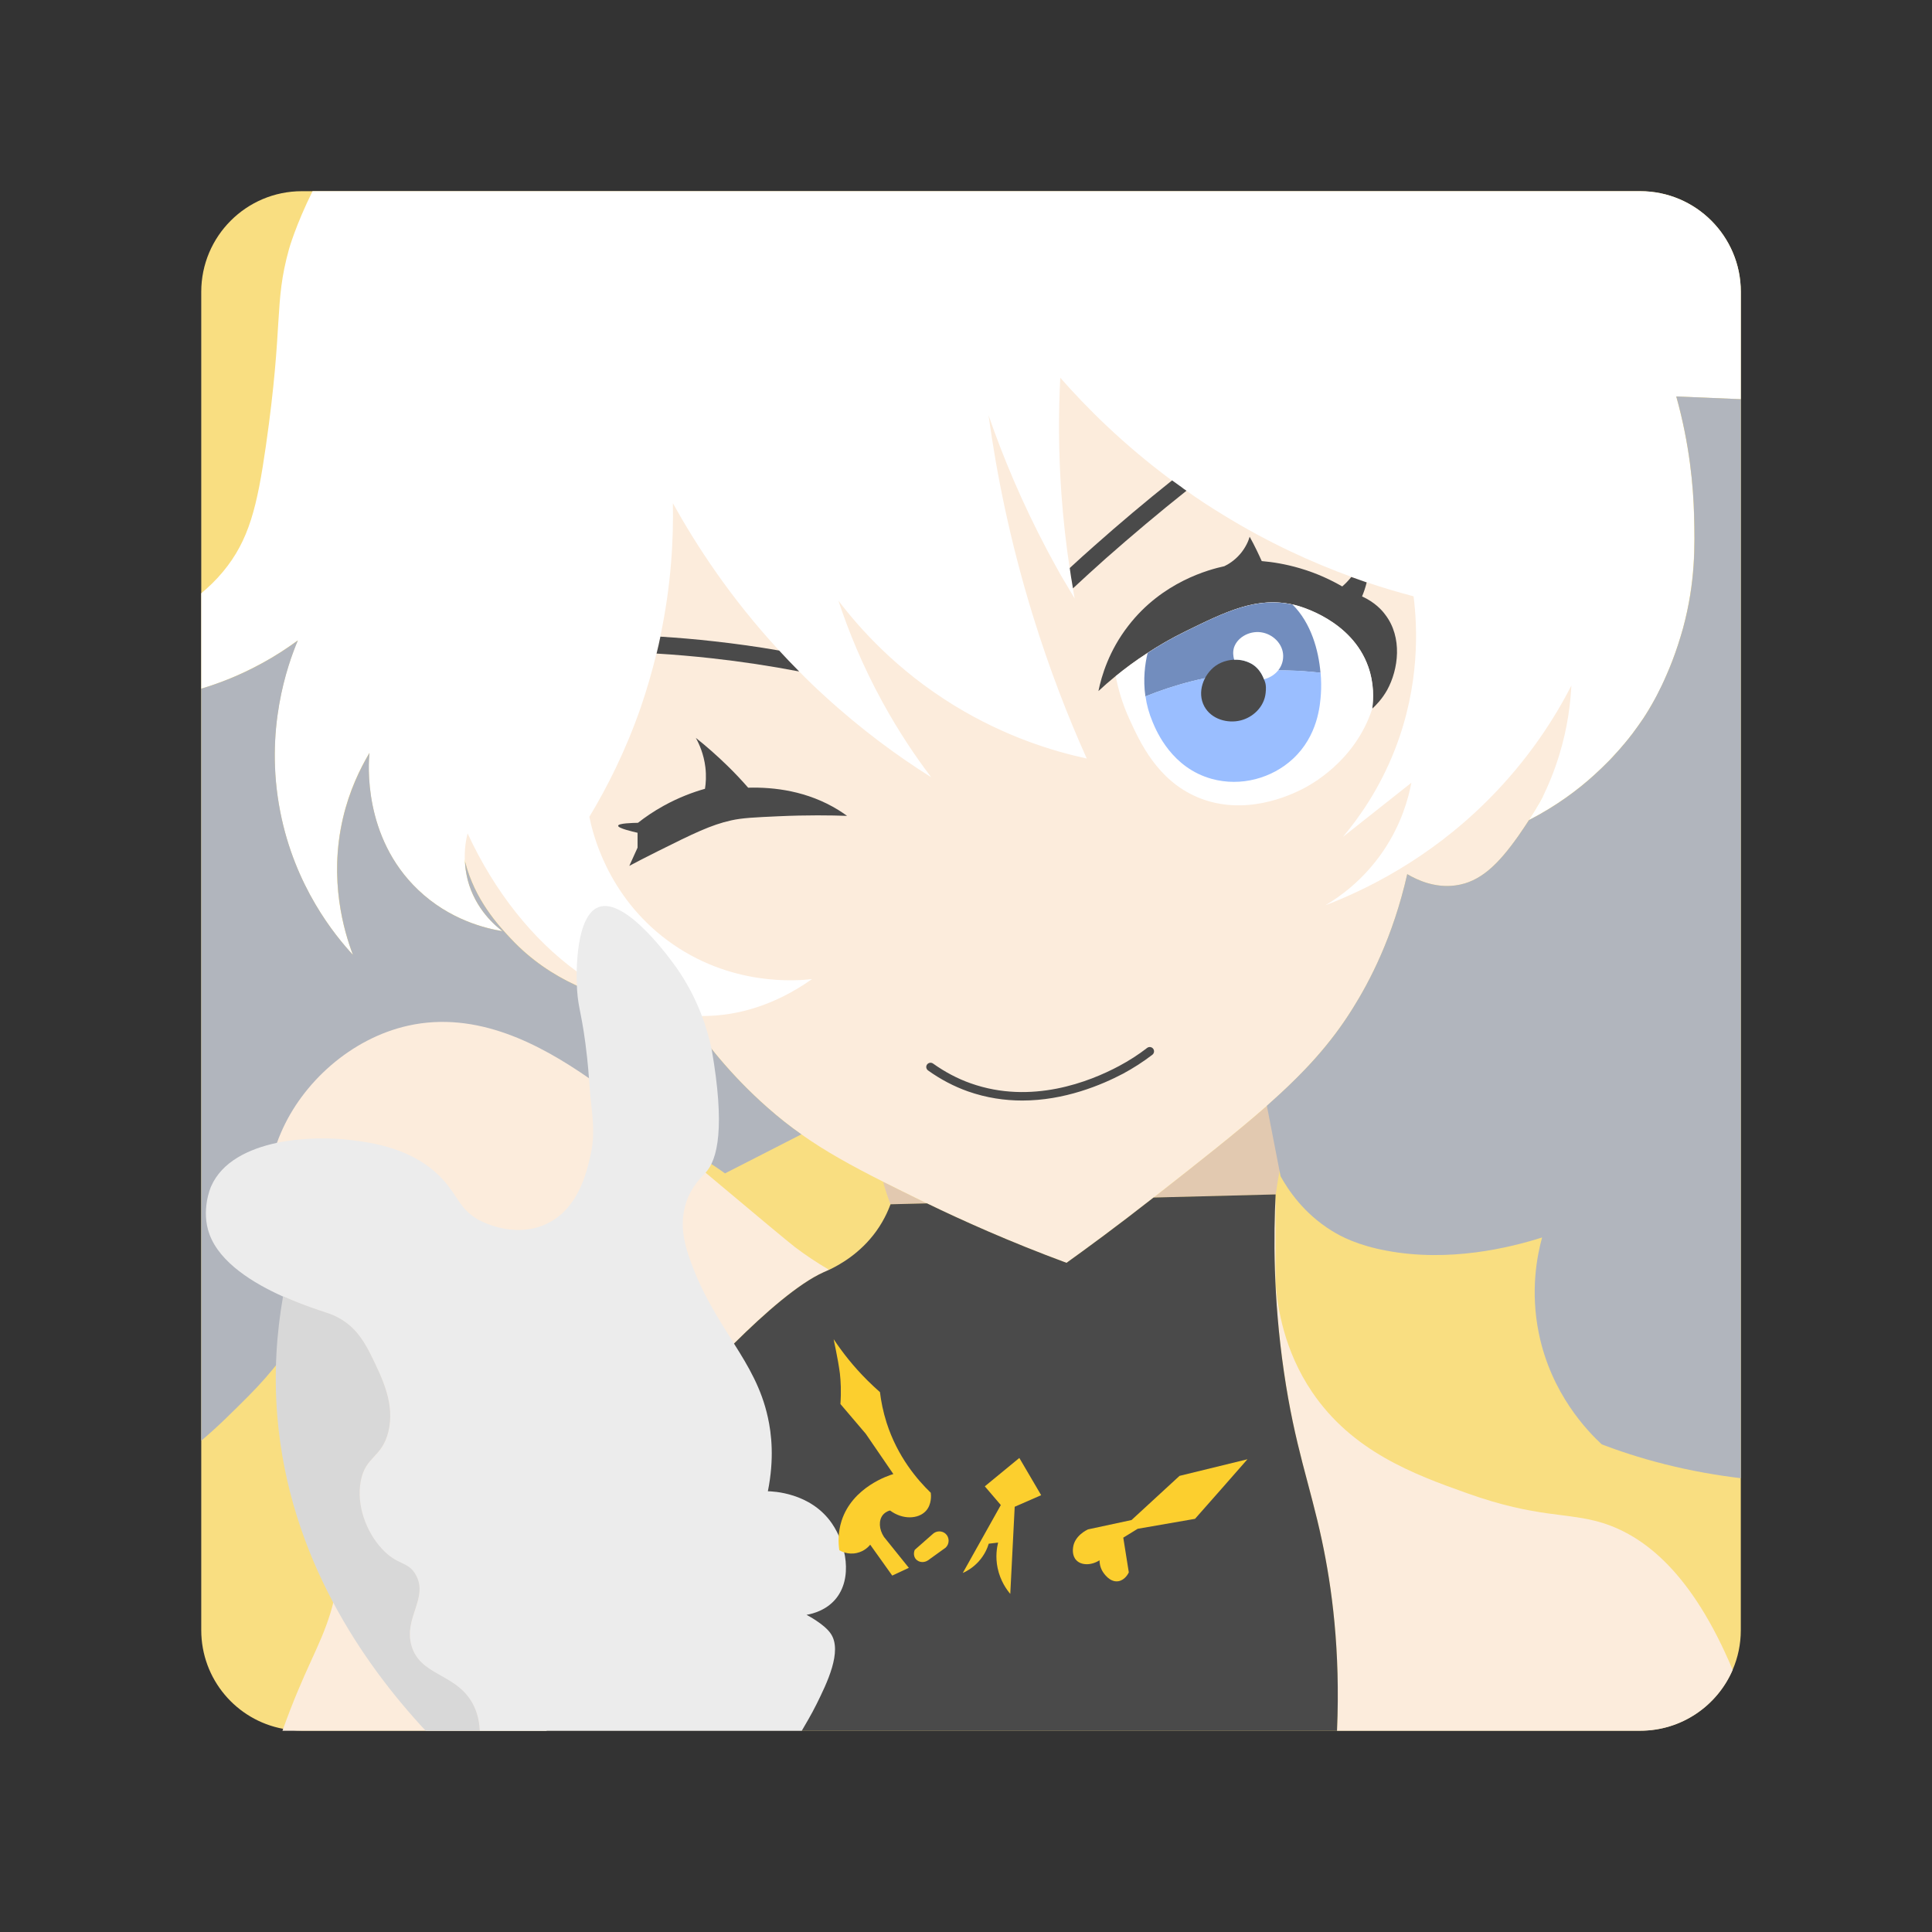 <svg width="192" height="192" viewBox="0 0 192 192" fill="none" xmlns="http://www.w3.org/2000/svg">
<rect x="0" y="0" width="192" height="192" fill="#333333" stroke="none"/>
<g clip-path="url(#clip0)">
<path fill-rule="evenodd" clip-rule="evenodd" d="M173 29V162C173 163.4 172.71 164.74 172.19 165.94C170.66 169.5 167.12 171.99 163 171.99H30C29.36 171.99 28.74 171.93 28.14 171.81C23.5 170.95 20 166.89 20 162V29C20 23.48 24.48 19 30 19H163C168.52 19 173 23.48 173 29Z" fill="#F9DE81"/>
<path d="M92.11 119.59C90.9 119.62 89.7 119.65 88.49 119.68C88.2 118.9 87.95 118.15 87.76 117.44C88.95 118.04 90.24 118.67 91.64 119.36C91.8 119.44 91.95 119.51 92.11 119.59Z" fill="#E2C9B0"/>
<path d="M129.74 106.23C129.55 106.79 129.37 107.37 129.19 107.96C127.98 111.89 127.24 115.52 126.78 118.7C122.73 118.8 118.7 118.91 114.65 119.01C114.71 118.96 114.77 118.92 114.83 118.87C119.41 115.27 123 112.45 125.91 109.89C127.33 108.62 128.6 107.43 129.74 106.23Z" fill="#E2C9B0"/>
<path d="M157.59 68.58C157.45 69.18 156.3 73.86 153.29 79.25C153.29 79.26 153.28 79.27 153.27 79.28C152.58 80.51 151.79 81.79 150.9 83.06C148.9 85.89 147.12 87.66 144.65 87.99C142.61 88.27 140.86 87.46 139.85 86.87C138.43 93.11 136.14 97.51 134.39 100.28C133.05 102.42 131.54 104.33 129.73 106.23C128.59 107.43 127.32 108.62 125.9 109.89C122.98 112.46 119.4 115.28 114.82 118.87C114.76 118.92 114.7 118.96 114.64 119.01C111.05 121.81 108.04 124.02 105.99 125.5C100.31 123.4 95.63 121.29 92.12 119.59C91.96 119.51 91.81 119.44 91.65 119.36C90.25 118.67 88.96 118.04 87.77 117.44C84.59 115.83 82.05 114.44 79.64 112.73C78.5 111.93 77.4 111.06 76.27 110.06C74.03 108.09 72.2 106.08 70.73 104.25C69.77 103.04 68.96 101.91 68.3 100.91C68.16 100.69 68.02 100.48 67.88 100.27C67.1 100.26 65.49 100.2 63.46 99.84C61.86 99.55 60.03 99.08 58.12 98.29C55.61 97.26 53.02 95.68 50.77 93.27C49.55 91.97 47.19 89.43 46.22 85.61C46.03 84.91 45.91 84.18 45.84 83.4C45.59 80.58 46.23 78.27 46.74 76.9C48.09 72.51 55.77 48.82 77.12 35.39C77.13 35.39 77.13 35.38 77.13 35.38C80.17 33.47 83.51 31.76 87.13 30.35C104.73 23.5 125.39 25.17 140.1 31.3C149.83 35.35 156.96 41.35 158.86 48.11C160.8 55.06 158.19 66.06 157.59 68.58Z" fill="#FCECDC"/>
<path d="M173 39.67C170.87 39.58 168.72 39.49 166.58 39.4C167.91 44.17 168.27 48.27 168.35 51.19C168.43 54.17 168.49 57.84 167.25 62.44C166.93 63.6 166.57 64.68 166.2 65.64C166.11 65.88 166.01 66.12 165.92 66.35C165.73 66.79 165.55 67.21 165.38 67.6C165.29 67.8 165.19 68 165.11 68.19C164.93 68.54 164.77 68.86 164.63 69.15C164.62 69.16 164.62 69.16 164.62 69.17C164.47 69.46 164.32 69.72 164.19 69.94C163.93 70.4 163.73 70.72 163.63 70.88C163.59 70.96 163.54 71.02 163.49 71.1C163.4 71.26 163.29 71.41 163.18 71.57C162.92 71.96 162.64 72.35 162.36 72.72C162.26 72.87 162.15 73.02 162.03 73.15C161.93 73.3 161.81 73.44 161.69 73.58C161.56 73.75 161.43 73.91 161.28 74.07C161.08 74.32 160.86 74.57 160.64 74.8C160.41 75.06 160.18 75.31 159.94 75.56C159.65 75.85 159.37 76.13 159.09 76.4C158.85 76.62 158.62 76.84 158.39 77.05C156.83 78.46 154.7 80.08 151.94 81.5C151.96 81.47 151.98 81.43 152 81.4C152.21 81.06 152.42 80.73 152.61 80.41C152.67 80.31 152.73 80.21 152.78 80.12C152.95 79.84 153.11 79.56 153.26 79.28C153.27 79.27 153.28 79.26 153.28 79.25C153.88 78.05 154.46 76.65 154.95 75.05C155.78 72.35 156.07 69.96 156.16 68.14C154.55 71.28 151.94 75.45 147.83 79.55C141.89 85.48 135.6 88.47 131.71 89.97C133.1 89.15 135.52 87.47 137.52 84.49C139.29 81.85 139.97 79.32 140.26 77.79C138 79.58 135.73 81.38 133.46 83.17C135.07 81.25 137.11 78.37 138.62 74.5C141.14 68.05 140.86 62.29 140.48 59.26C139.08 58.89 137.52 58.44 135.84 57.87C135.34 57.7 134.83 57.52 134.31 57.33C130.47 55.93 126.08 53.96 121.51 51.14C120.24 50.37 119.04 49.58 117.91 48.77C117.72 48.65 117.55 48.52 117.37 48.4C117.3 48.36 117.23 48.31 117.17 48.26C116.93 48.09 116.69 47.92 116.46 47.75C111.6 44.15 107.94 40.47 105.37 37.54C105.19 40.97 105.18 44.84 105.48 49.06C105.67 51.68 105.95 54.15 106.3 56.45C106.35 56.8 106.4 57.14 106.45 57.47C106.46 57.48 106.46 57.49 106.46 57.5C106.51 57.83 106.57 58.15 106.62 58.47C106.68 58.81 106.74 59.15 106.8 59.48C106.36 58.75 105.92 58 105.47 57.24L105.46 57.23C104.99 56.39 104.52 55.53 104.05 54.65C101.56 49.94 99.68 45.43 98.24 41.27C99.04 47.09 100.38 53.82 102.63 61.12C104.27 66.44 106.12 71.2 108 75.38C104.75 74.68 99.96 73.25 94.83 70.11C89.12 66.61 85.43 62.46 83.32 59.69C84.3 62.65 85.69 66.11 87.71 69.79C89.3 72.69 90.97 75.17 92.54 77.24C89.24 75.17 85.6 72.51 81.9 69.12C81.03 68.33 80.2 67.53 79.41 66.72C78.72 66.03 78.05 65.33 77.42 64.64C72.58 59.4 69.21 54.22 66.87 50.01C66.94 53.51 66.72 58.08 65.62 63.26C65.51 63.81 65.38 64.37 65.24 64.94C64.82 66.67 64.3 68.48 63.67 70.32C62.16 74.65 60.32 78.28 58.57 81.17C58.87 82.67 60.3 88.96 66.3 93.43C72.54 98.08 79.25 97.47 80.7 97.3C76.75 100.09 73.26 100.75 71.15 100.92C70.68 100.95 70.22 100.97 69.75 100.97C69.26 100.97 68.77 100.94 68.28 100.9C66.66 100.76 65.03 100.4 63.44 99.83C61.32 99.08 59.26 97.97 57.3 96.53C52.97 93.38 49.17 88.66 46.47 82.82C46.32 83.41 46.13 84.39 46.2 85.61C46.23 86.17 46.31 86.78 46.47 87.43C47.23 90.37 49.26 92.03 49.93 92.53C48.31 92.27 44.69 91.43 41.54 88.42C36.04 83.18 36.61 75.83 36.71 74.82C35.77 76.4 34.71 78.57 34.08 81.29C32.64 87.43 34.19 92.57 35.07 94.89C33.27 92.94 29.29 88.1 27.84 80.64C26.25 72.51 28.58 66.06 29.59 63.64C28.54 64.41 27.35 65.2 25.97 65.94C23.85 67.1 21.82 67.89 20 68.44V58.96C20.72 58.36 21.45 57.67 22.14 56.84C24.77 53.69 25.56 50.3 26.42 44.34C28.19 31.99 27.2 30.23 28.72 24.76C28.72 24.76 29.37 22.41 31.06 19H163C168.52 19 173 23.48 173 29V39.67Z" fill="white"/>
<path d="M158.4 77.06C158.91 76.6 159.43 76.1 159.95 75.57C159.51 76.02 158.99 76.53 158.4 77.06Z" fill="white"/>
<path d="M166.2 65.64C165.46 67.59 164.69 69.06 164.19 69.94C164.7 69.02 165.46 67.54 166.2 65.64Z" fill="white"/>
<path d="M79.64 112.73C77.11 114.02 74.58 115.32 72.05 116.61C69.99 115.11 62.73 110.22 53.18 111.35C42.57 112.61 33.43 120.8 29.93 132.18C28.82 133.94 27.12 136.31 24.66 138.77C23.27 140.16 21.64 141.8 20 143.17V68.44C21.82 67.9 23.85 67.11 25.98 65.95C27.36 65.2 28.56 64.41 29.6 63.65C28.59 66.07 26.26 72.52 27.85 80.65C29.3 88.11 33.28 92.95 35.08 94.9C34.2 92.58 32.66 87.44 34.09 81.3C34.73 78.58 35.78 76.41 36.72 74.83C36.62 75.84 36.05 83.19 41.55 88.43C44.7 91.44 48.32 92.28 49.94 92.54C49.27 92.04 47.25 90.38 46.48 87.44C46.32 86.79 46.23 86.18 46.21 85.62C47.18 89.44 49.54 91.98 50.76 93.28C54.72 97.52 59.77 99.19 63.45 99.84C65.04 100.41 66.66 100.77 68.29 100.91C69.97 103.44 72.54 106.78 76.26 110.06C77.39 111.06 78.5 111.93 79.64 112.73Z" fill="#B1B5BD"/>
<path d="M173 39.67V146.9C170.78 146.64 168.16 146.2 165.44 145.51C162.88 144.87 160.76 144.14 159.18 143.54C157.76 142.22 154.16 138.52 152.93 132.52C152.07 128.33 152.74 124.84 153.25 122.98C150.03 124 144.03 125.47 137.79 124.29C134.89 123.75 133.25 122.87 132.36 122.32C129.56 120.59 128.02 118.26 127.26 116.89C126.81 114.55 126.36 112.22 125.9 109.89C129.59 106.63 132.2 103.78 134.39 100.28C136.13 97.51 138.43 93.11 139.85 86.87C140.86 87.47 142.61 88.27 144.65 87.99C147.12 87.66 148.9 85.89 150.9 83.06C151.27 82.54 151.61 82.01 151.95 81.5C154.71 80.08 156.84 78.47 158.4 77.05C158.91 76.59 159.43 76.09 159.95 75.56C160.19 75.31 160.42 75.07 160.65 74.8C160.87 74.57 161.08 74.32 161.29 74.07C161.43 73.91 161.57 73.75 161.7 73.58C161.82 73.44 161.94 73.3 162.04 73.15C162.16 73.01 162.27 72.87 162.37 72.72C162.65 72.35 162.92 71.96 163.19 71.57C163.3 71.42 163.4 71.26 163.5 71.1C163.55 71.02 163.6 70.96 163.64 70.88C163.74 70.72 163.94 70.4 164.2 69.94C164.72 69.02 165.48 67.54 166.21 65.64C166.58 64.68 166.93 63.6 167.26 62.44C168.51 57.84 168.44 54.17 168.36 51.19C168.28 48.27 167.92 44.17 166.59 39.4C168.72 39.49 170.87 39.58 173 39.67Z" fill="#B1B5BD"/>
<path d="M79.02 123.95C79.99 124.68 81.12 125.45 82.39 126.19C82.14 126.3 81.97 126.38 81.85 126.43C79.37 127.53 76.01 130.47 72.94 133.52C69.54 136.91 66.5 140.46 65.4 141.89C58.03 151.47 55.33 163.91 54.32 172H28.07C30.28 165.81 31.77 163.76 32.83 160.32C32.94 159.95 33.04 159.61 33.12 159.27C34.14 155 32.73 152.04 28.72 130.22C28.64 129.8 28.57 129.39 28.5 128.99C26.83 119.81 26.48 116.66 27.53 113.56C27.64 113.25 27.76 112.93 27.9 112.62C30.03 107.59 34.89 103.19 40.56 101.93C47.43 100.4 53.73 103.83 58.53 107.15C59.6 107.88 60.6 108.61 61.51 109.28C62.35 109.89 61.89 109.6 69.19 115.75C69.51 116.02 69.83 116.29 70.13 116.55C75.52 121.07 78.27 123.37 79.02 123.95Z" fill="#FCECDC"/>
<path d="M172.19 165.95C170.66 169.51 167.12 172 163 172H132.87C133.22 163.99 132.35 157.68 131.37 153.09C130.18 147.51 128.68 143.78 127.59 136.3C126.51 128.88 126.56 122.7 126.77 118.7V127.48C126.95 129.98 127.62 134.23 130.39 138.33C134.39 144.24 140.49 146.51 145.78 148.39C152.8 150.9 155.77 150.26 159.27 151.35C163.47 152.67 168.18 156.39 172.19 165.95Z" fill="#FCECDC"/>
<path d="M132.87 172H54.33C55.33 163.91 58.04 151.47 65.41 141.89C66.51 140.46 69.55 136.91 72.95 133.52C76.02 130.47 79.38 127.54 81.86 126.43C81.98 126.38 82.16 126.3 82.4 126.19C83.44 125.7 85.49 124.56 87.07 122.37C88.01 121.07 88.4 119.92 88.5 119.68C89.71 119.65 90.91 119.62 92.12 119.59C95.63 121.29 100.31 123.4 105.99 125.5C108.04 124.03 111.06 121.82 114.64 119.01C118.69 118.91 122.72 118.8 126.77 118.7C126.57 122.7 126.51 128.88 127.59 136.3C128.68 143.78 130.18 147.5 131.37 153.09C132.35 157.68 133.22 163.99 132.87 172Z" fill="#4A4A4A"/>
<path d="M80.15 160.48C80.15 160.48 81.92 161.39 82.56 162.35C83.75 164.09 82.16 167.31 81.14 169.37C80.61 170.44 80.08 171.3 79.68 172H47.68C47.62 170.71 47.26 169.76 46.81 169.04C45.1 166.31 41.73 166.49 40.89 163.56C40.1 160.79 42.6 158.84 41.33 156.54C40.56 155.14 39.49 155.62 37.93 153.91C36.4 152.24 35.4 149.61 35.85 147.22C36.32 144.7 37.94 144.92 38.59 142.32C39.28 139.57 38.03 137.04 36.86 134.67C35.96 132.83 35.1 131.93 34.23 131.34C33.42 130.78 32.69 130.55 32.41 130.46C31.56 130.18 30.11 129.71 28.5 129C28.38 128.96 28.25 128.9 28.13 128.85C25.19 127.53 21.86 125.5 20.82 122.67C19.95 120.31 20.92 118.04 20.98 117.9C22.06 115.45 24.69 114.18 27.53 113.57C30.14 113.03 32.91 113.06 34.81 113.29C36.84 113.54 41.13 114.06 44.02 117.23C45.5 118.85 45.64 120.09 47.47 121.18C47.64 121.27 50.94 123.15 54.22 121.67C57.45 120.21 58.28 116.56 58.66 114.92C59.16 112.76 58.91 111.25 58.66 108.83C58.63 108.52 58.59 107.93 58.53 107.14C58.49 106.58 58.43 105.9 58.35 105.14C57.89 100.89 57.47 100.33 57.35 98.38C57.21 96.26 57.3 90.98 59.48 90.15C62.21 89.11 66.78 95.54 67.22 96.16C69.39 99.25 70.3 102.29 70.72 104.25C72.08 112.04 71.32 115.22 70.13 116.53C70.1 116.56 70.09 116.58 70.06 116.61C69.79 116.9 68.74 117.85 68.2 119.47C67.47 121.64 68.07 123.69 68.42 124.73C69.63 128.39 71.37 131 72.94 133.52C74.39 135.81 75.69 138.01 76.31 140.86C76.67 142.48 76.96 144.96 76.31 148.2C76.74 148.21 80.54 148.3 82.67 151.39C84.07 153.42 84.81 156.86 83 158.96C82.1 160 80.86 160.36 80.15 160.48Z" fill="#ECECEC"/>
<path d="M47.68 172H42.3C39.11 168.57 35.81 164.32 33.12 159.27C30.28 153.95 28.14 147.75 27.56 140.75C27.2 136.41 27.5 132.4 28.13 128.83C28.25 128.88 28.38 128.94 28.5 128.98C30.12 129.69 31.56 130.16 32.41 130.44C32.69 130.53 33.42 130.76 34.23 131.32C35.11 131.92 35.96 132.82 36.86 134.65C38.02 137.02 39.27 139.55 38.59 142.3C37.94 144.9 36.32 144.69 35.85 147.2C35.4 149.59 36.4 152.22 37.93 153.89C39.49 155.61 40.56 155.12 41.33 156.52C42.6 158.82 40.1 160.77 40.89 163.54C41.73 166.47 45.11 166.29 46.81 169.02C47.27 169.76 47.62 170.71 47.68 172Z" fill="#D8D8D8"/>
<path d="M82.85 133.09C83.72 134.4 84.82 135.81 86.22 137.2C86.63 137.61 87.05 137.99 87.45 138.35C87.56 139.26 87.76 140.29 88.11 141.39C89.19 144.76 91.16 147.06 92.5 148.35C92.53 148.57 92.61 149.51 92.01 150.16C91.26 150.97 89.71 151.05 88.45 150.11C88.04 150.22 87.83 150.44 87.74 150.55C87.31 151.08 87.34 151.97 87.85 152.74C88.67 153.76 89.5 154.79 90.32 155.81C89.77 156.07 89.22 156.32 88.67 156.58C87.94 155.56 87.21 154.53 86.48 153.51C86.35 153.67 85.92 154.16 85.16 154.33C84.26 154.54 83.56 154.15 83.41 154.06C83.3 153.33 83.27 152.29 83.63 151.15C84.71 147.77 88.34 146.62 88.78 146.49C87.87 145.16 86.95 143.82 86.04 142.49C85.2 141.5 84.36 140.52 83.52 139.53C83.61 138.27 83.55 137.24 83.47 136.51C83.27 134.95 82.83 133.1 82.85 133.09Z" fill="#FCCF2E"/>
<path d="M92.66 152.48C93.02 152.11 93.61 152.09 93.98 152.43C94.36 152.78 94.38 153.42 93.98 153.8C93.4 154.22 92.81 154.64 92.23 155.06C91.82 155.34 91.3 155.27 91.02 154.95C90.81 154.71 90.77 154.34 90.91 154.02C91.49 153.5 92.08 152.99 92.66 152.48Z" fill="#FCCF2E"/>
<path d="M101.3 144.89C100.16 145.83 99.02 146.77 97.87 147.71C98.4 148.33 98.93 148.95 99.46 149.57C98.2 151.82 96.94 154.07 95.68 156.32C96.05 156.16 96.65 155.83 97.22 155.22C97.86 154.53 98.14 153.81 98.26 153.41C98.57 153.37 98.88 153.34 99.19 153.3C99.07 153.8 98.91 154.71 99.14 155.82C99.41 157.12 100.06 158 100.4 158.4C100.55 155.51 100.69 152.62 100.84 149.74C101.72 149.36 102.59 148.97 103.47 148.59C102.74 147.35 102.02 146.12 101.3 144.89Z" fill="#FCCF2E"/>
<path d="M123.97 145.02C121.72 145.57 119.47 146.12 117.22 146.67C115.63 148.13 114.04 149.59 112.45 151.06C111.01 151.37 109.56 151.68 108.12 151.99C108.02 152.04 106.78 152.61 106.64 153.8C106.62 153.96 106.54 154.62 106.97 155.06C107.45 155.56 108.41 155.6 109.27 155.06C109.27 155.29 109.31 155.75 109.6 156.21C109.68 156.33 110.28 157.28 111.14 157.14C111.81 157.03 112.14 156.35 112.18 156.26C112 155.11 111.81 153.96 111.63 152.81C112.11 152.52 112.58 152.23 113.06 151.93C114.96 151.6 116.86 151.27 118.76 150.94C120.5 148.97 122.24 147 123.97 145.02Z" fill="#FCCF2E"/>
<path d="M79.42 66.73C76.55 66.18 73.64 65.74 70.74 65.42C68.92 65.22 67.09 65.06 65.25 64.95C65.39 64.38 65.52 63.82 65.63 63.27C67.4 63.38 69.17 63.53 70.93 63.73C73.1 63.97 75.27 64.27 77.43 64.65C78.06 65.34 78.74 66.04 79.42 66.73Z" fill="#4A4A4A"/>
<path d="M106.46 57.47C106.47 57.48 106.47 57.49 106.47 57.5L106.05 57.85C106.19 57.72 106.33 57.6 106.46 57.47Z" fill="white"/>
<path d="M117.91 48.77C115.17 50.95 112.5 53.2 109.89 55.5C108.78 56.49 107.69 57.48 106.63 58.47C106.58 58.16 106.52 57.83 106.47 57.5C106.47 57.49 106.47 57.48 106.46 57.47C106.41 57.14 106.36 56.8 106.31 56.45C107.11 55.71 107.93 54.97 108.77 54.23C111.27 52.01 113.85 49.84 116.48 47.74C116.71 47.91 116.95 48.08 117.19 48.25C117.25 48.29 117.32 48.34 117.39 48.39C117.55 48.52 117.72 48.65 117.91 48.77Z" fill="#4A4A4A"/>
<path d="M69.15 73.33C69.49 73.94 69.94 74.94 70.1 76.25C70.2 77.1 70.15 77.84 70.06 78.39C68.89 78.72 67.47 79.24 65.95 80.08C64.95 80.63 64.1 81.22 63.4 81.77C62.91 81.78 61.45 81.81 61.43 82.06C61.4 82.31 62.89 82.65 63.36 82.76C63.36 83.25 63.36 83.75 63.36 84.24C63.09 84.84 62.81 85.45 62.54 86.05C63.21 85.69 64.21 85.17 65.42 84.57C68.89 82.84 70.67 81.97 72.66 81.53C73.78 81.28 74.97 81.23 77.35 81.12C80.21 80.99 82.56 81.02 84.18 81.08C83.91 80.88 83.62 80.69 83.32 80.5C80.24 78.6 76.93 78.21 74.35 78.28C73.73 77.57 73.05 76.84 72.29 76.1C71.2 75.04 70.15 74.12 69.15 73.33Z" fill="#4A4A4A"/>
<path d="M137.85 68.58C137.35 69.47 136.75 70.08 136.36 70.44C136.5 69.47 136.56 67.94 135.98 66.27C134.34 61.59 129.11 60.23 128.69 60.12C128.61 60.1 128.53 60.08 128.45 60.07C124.85 59.29 121.84 60.76 117.77 62.76C116.4 63.43 115.16 64.15 114.05 64.88C112.84 65.65 111.79 66.44 110.87 67.19C110.23 67.71 109.66 68.21 109.16 68.68C109.47 67.17 110.21 64.66 112.13 62.19C115.51 57.8 120.2 56.59 121.67 56.27C122.05 56.09 122.68 55.72 123.26 55.04C123.81 54.39 124.08 53.73 124.19 53.34C124.43 53.77 124.67 54.23 124.9 54.71C125.07 55.07 125.24 55.42 125.39 55.76C126.45 55.85 127.74 56.05 129.17 56.47C130.92 56.98 132.33 57.67 133.39 58.28C133.68 58.03 133.99 57.72 134.29 57.34C134.81 57.53 135.32 57.71 135.82 57.88C135.69 58.41 135.53 58.87 135.36 59.27C136.64 59.86 137.33 60.63 137.66 61.08C139.4 63.34 138.98 66.53 137.85 68.58Z" fill="#4A4A4A"/>
<path d="M136.37 70.44C134.64 75.74 130.11 78.07 129.36 78.45C128.34 78.95 123.72 81.23 118.99 79.22C115 77.52 113.29 73.76 112.25 71.49C111.51 69.88 111.11 68.4 110.88 67.2C112.64 65.76 114.93 64.17 117.78 62.77C121.94 60.73 125 59.23 128.69 60.13C129.11 60.23 134.34 61.59 135.98 66.28C136.57 67.94 136.5 69.47 136.37 70.44Z" fill="white"/>
<path d="M131.23 66.86C129.15 66.62 126.72 66.52 124.01 66.76C119.97 67.12 116.54 68.11 113.83 69.21C113.58 67.49 113.79 65.97 114.05 64.89C115.16 64.16 116.4 63.44 117.77 62.77C121.83 60.77 124.85 59.3 128.45 60.08C130.3 61.92 131.04 64.63 131.23 66.86Z" fill="#728DBE"/>
<path d="M131.27 68.96C131.19 70.06 130.98 73.12 128.47 75.43C126.41 77.33 123.33 78.21 120.41 77.4C116.48 76.31 114.96 72.74 114.55 71.76C114.18 70.88 113.95 70.02 113.84 69.2C116.55 68.1 119.99 67.11 124.02 66.75C126.72 66.51 129.15 66.61 131.24 66.85C131.31 67.64 131.31 68.36 131.27 68.96Z" fill="#9ABEFF"/>
<path d="M125.78 68.85C125.64 70.27 124.49 71.31 123.27 71.6C122.01 71.91 120.4 71.5 119.69 70.21C118.92 68.8 119.61 67.03 120.8 66.17C121.56 65.63 122.4 65.57 122.65 65.56H122.79C123 65.56 123.29 65.58 123.61 65.66C124.07 65.78 124.38 65.97 124.48 66.03C125.1 66.43 125.41 67.02 125.56 67.36C125.58 67.41 125.59 67.46 125.61 67.5C125.71 67.76 125.87 68.01 125.78 68.85Z" fill="#4A4A4A"/>
<path d="M127.51 65.43C127.41 66.51 126.55 67.29 125.61 67.5C125.59 67.47 125.58 67.42 125.56 67.36C125.42 67.02 125.1 66.43 124.48 66.03C124.38 65.97 124.07 65.78 123.61 65.66C123.3 65.58 123.01 65.56 122.79 65.56H122.65C122.55 65.21 122.5 64.77 122.64 64.33C123.01 63.25 124.35 62.59 125.55 62.88C126.64 63.13 127.64 64.15 127.51 65.43Z" fill="white"/>
<path d="M101.59 109.37C99.86 109.37 98.04 109.11 96.19 108.46C94.81 107.97 93.47 107.27 92.23 106.38C92.04 106.24 91.99 105.98 92.13 105.79C92.27 105.6 92.53 105.56 92.72 105.69C93.9 106.53 95.16 107.2 96.47 107.66C102.5 109.8 108.29 107.5 111.21 105.94C112.2 105.41 113.14 104.81 114 104.14C114.19 104 114.45 104.03 114.6 104.22C114.74 104.41 114.71 104.67 114.52 104.82C113.61 105.52 112.63 106.15 111.61 106.7C109.46 107.83 105.79 109.37 101.59 109.37Z" fill="#4A4A4A"/>
</g>
<defs>
<clipPath id="clip0">
<rect width="192" height="192" fill="white"/>
</clipPath>
</defs>
</svg>
